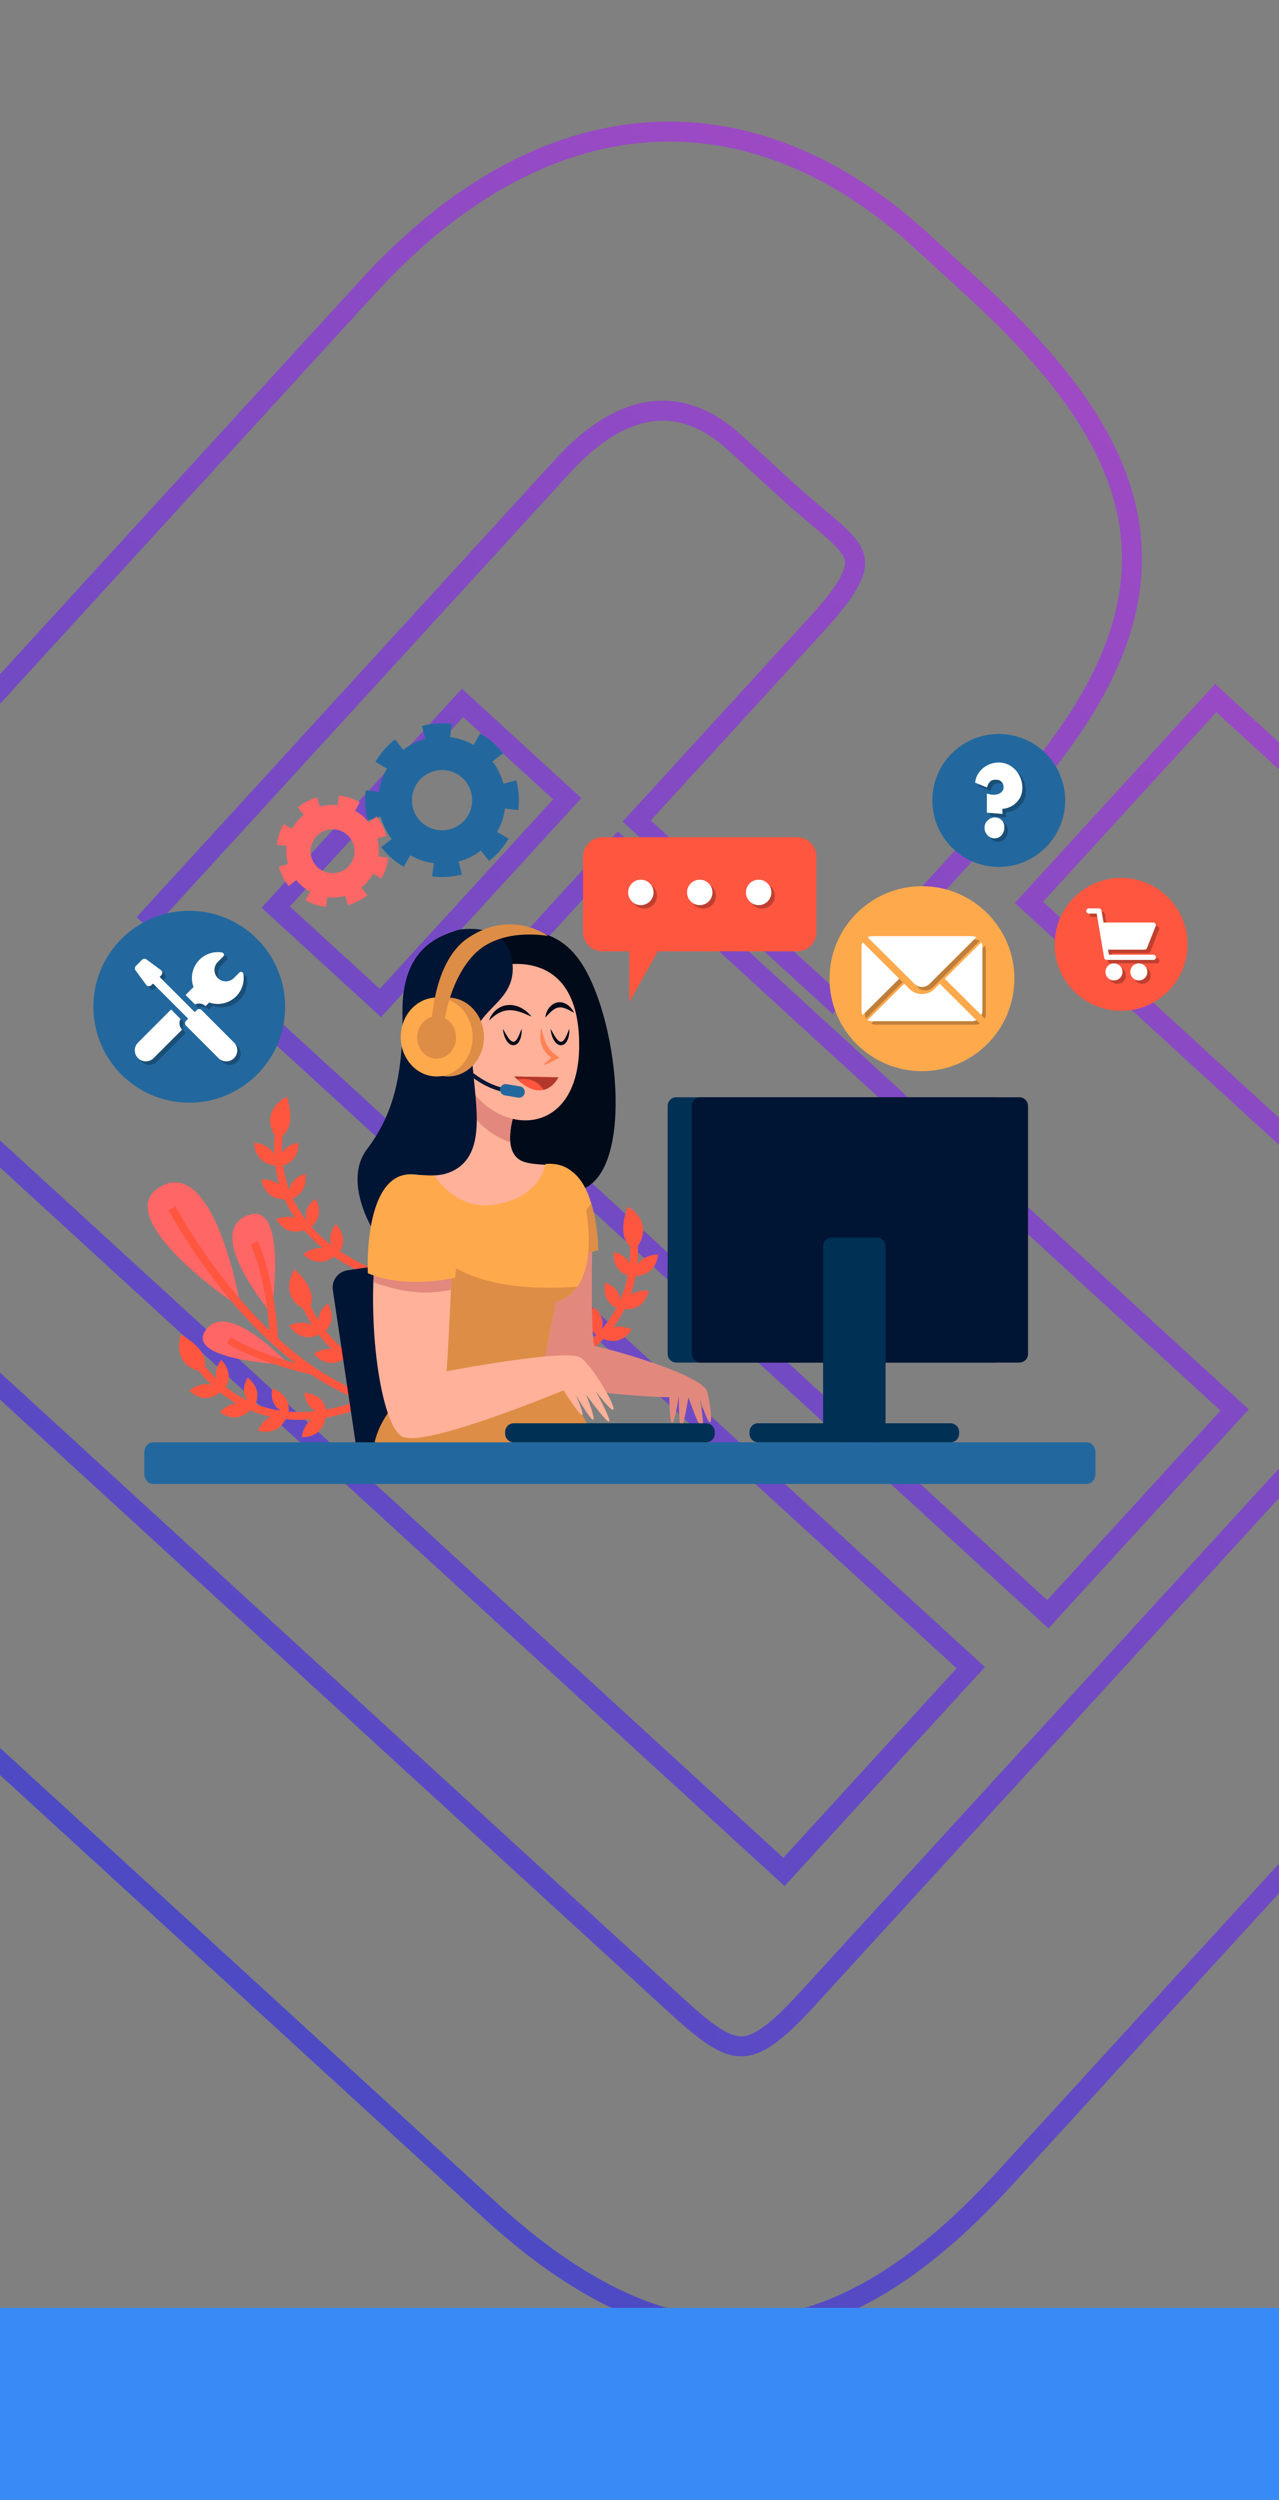 <svg width="320" height="625" viewBox="0 0 320 625" fill="none" xmlns="http://www.w3.org/2000/svg">
<rect x="0" y="0" width="320" height="625" fill="#808080" stroke="none"/>
<path d="M259.13 223.753L257.442 225.597L259.286 227.285L346.814 307.39C350.63 310.883 353.475 313.696 355.417 316.216C357.346 318.718 358.234 320.743 358.396 322.657C358.557 324.555 358.035 326.711 356.409 329.537C354.767 332.39 352.102 335.75 348.223 339.988L201.83 499.946C197.951 504.184 194.84 507.135 192.143 509.022C189.473 510.892 187.371 511.603 185.466 511.61C183.545 511.618 181.45 510.912 178.787 509.212C176.105 507.5 173.051 504.915 169.235 501.422L-84.245 269.437L-86.09 267.749L-87.777 269.593L-131.141 316.975L-132.829 318.819L-130.985 320.507L122.496 552.493C144.416 572.555 165.532 582.957 186.928 581.99C208.321 581.022 229.304 568.72 251.034 544.977L397.427 385.019C419.157 361.276 429.557 339.288 428.629 317.894C427.702 296.496 415.474 276.382 393.553 256.32L306.026 176.215L304.182 174.527L302.494 176.371L259.13 223.753ZM241.189 418.779L242.877 416.935L241.033 415.247L37.701 229.158L140.891 116.407C148.489 108.105 155.973 103.747 163.027 102.853C169.993 101.97 177.009 104.407 183.888 110.703L197.045 122.744C199.719 125.191 202.299 127.353 204.539 129.231C205.792 130.281 206.938 131.241 207.936 132.114C210.888 134.694 212.646 136.587 213.446 138.405C214.142 139.984 214.219 141.767 212.941 144.515C211.601 147.395 208.868 151.103 204.174 156.233L160.991 203.417L159.303 205.261L161.147 206.949L206.307 248.279L208.151 249.967L209.839 248.123L253.022 200.939C276.396 175.399 285.529 153.348 282.716 132.272C279.922 111.337 265.417 92.126 243.459 72.03L230.657 60.314C209.109 40.593 185.444 31.289 161.508 33.123C137.601 34.955 113.857 47.864 92.043 71.7L-56.199 233.677L-57.887 235.522L-56.043 237.209L194.293 466.317L196.138 468.005L197.826 466.161L241.189 418.779ZM156.578 213.104L154.733 211.417L153.046 213.261L109.682 260.643L107.994 262.487L109.838 264.175L260.321 401.897L262.165 403.585L263.853 401.74L307.217 354.359L308.905 352.514L307.061 350.827L156.578 213.104ZM117.571 177.405L115.727 175.717L114.039 177.562L70.675 224.943L68.987 226.788L70.831 228.475L93.333 249.069L95.178 250.757L96.865 248.913L140.229 201.531L141.917 199.687L140.073 197.999L117.571 177.405Z" stroke="url(#paint0_linear_277_20)" stroke-opacity="0.6" stroke-width="5"/>
<rect x="-115" y="577" width="662" height="48" fill="#388BF7"/>
<path d="M60.234 326.783C60.234 326.783 54.021 289.647 40.582 296.438C27.144 303.23 54.743 323.604 60.234 326.783Z" fill="#FF6666"/>
<path d="M67.892 328.373C67.892 328.373 50.986 308.576 61.679 303.952C72.372 299.328 67.892 328.373 67.892 328.373Z" fill="#FF6666"/>
<path d="M72.37 341.239C72.37 341.239 57.104 324.706 51.494 332.48C45.883 340.255 72.37 341.239 72.37 341.239Z" fill="#FF6666"/>
<path d="M43.039 302.074C43.039 302.074 66.014 345.857 98.96 351.493" stroke="#FF5640" stroke-width="1.96" stroke-miterlimit="10"/>
<path d="M63.558 310.744C63.558 310.744 67.459 317.969 68.615 335.02" stroke="#FF5640" stroke-width="1.96" stroke-miterlimit="10"/>
<path d="M57.279 335.036C57.279 335.036 63.167 339.266 78.188 342.853" stroke="#FF5640" stroke-width="1.772" stroke-miterlimit="10"/>
<path d="M47.369 337.296C47.369 337.296 59.217 362.787 90.962 350.802" stroke="#FF5640" stroke-width="1.96" stroke-miterlimit="10"/>
<path d="M50.763 343.034C50.763 343.034 53.952 338.49 45.252 333.68C45.252 333.68 42.407 341.388 50.763 343.034Z" fill="#FF5640"/>
<path d="M55.966 347.484C55.966 347.484 52.008 344.403 55.35 339.994C55.35 339.994 59.191 343.516 55.966 347.484Z" fill="#FF5640"/>
<path d="M55.419 347.794C55.419 347.794 51.709 351.72 47.326 347.684C47.326 347.684 51.497 343.928 55.419 347.794Z" fill="#FF5640"/>
<path d="M63.527 351.735C63.527 351.735 59.204 349.191 61.949 344.387C61.949 344.387 66.213 347.384 63.527 351.735Z" fill="#FF5640"/>
<path d="M63.023 352.113C63.023 352.113 59.852 356.485 54.984 353.048C54.984 353.048 58.636 348.786 63.023 352.113Z" fill="#FF5640"/>
<path d="M72.106 353.504C72.106 353.504 67.172 352.604 68.096 347.149C68.096 347.149 73.13 348.495 72.106 353.504Z" fill="#FF5640"/>
<path d="M71.763 354.032C71.763 354.032 70.29 359.229 64.538 357.678C64.538 357.678 66.499 352.419 71.763 354.032Z" fill="#FF5640"/>
<path d="M81.697 353.304C81.697 353.304 76.699 353.734 76.154 348.228C76.154 348.228 81.366 348.202 81.697 353.304Z" fill="#FF5640"/>
<path d="M81.505 353.903C81.505 353.903 81.453 359.305 75.495 359.323C75.495 359.323 76.002 353.733 81.505 353.903Z" fill="#FF5640"/>
<path d="M70.783 278.232C70.783 278.232 61.716 304.84 92.937 318.132" stroke="#FF5640" stroke-width="1.96" stroke-miterlimit="10"/>
<path d="M69.268 284.724C69.268 284.724 74.713 283.646 71.754 274.156C71.754 274.156 64.369 277.757 69.268 284.724Z" fill="#FF5640"/>
<path d="M69.949 291.537C69.949 291.537 69.22 286.574 74.683 285.7C74.683 285.7 75.022 290.9 69.949 291.537Z" fill="#FF5640"/>
<path d="M69.34 291.381C69.34 291.381 63.944 291.653 63.569 285.706C63.569 285.706 69.179 285.878 69.34 291.381Z" fill="#FF5640"/>
<path d="M72.471 299.836C72.471 299.836 71.108 295.008 76.412 293.436C76.412 293.436 77.42 298.55 72.471 299.836Z" fill="#FF5640"/>
<path d="M71.847 299.76C71.847 299.76 66.532 300.725 65.392 294.877C65.392 294.877 70.977 294.323 71.847 299.76Z" fill="#FF5640"/>
<path d="M77.446 307.046C77.446 307.046 74.504 302.983 78.942 299.681C78.942 299.681 81.649 304.135 77.446 307.046Z" fill="#FF5640"/>
<path d="M76.833 307.19C76.833 307.19 72.175 309.926 69.092 304.827C69.092 304.827 74.145 302.384 76.833 307.19Z" fill="#FF5640"/>
<path d="M84.513 313.533C84.513 313.533 80.605 310.388 84.019 306.034C84.019 306.034 87.802 309.618 84.513 313.533Z" fill="#FF5640"/>
<path d="M83.96 313.833C83.96 313.833 80.186 317.699 75.87 313.592C75.87 313.592 80.102 309.905 83.96 313.833Z" fill="#FF5640"/>
<path d="M74.892 321.344C74.892 321.344 80.302 348.929 113.993 344.88" stroke="#FF5640" stroke-width="1.96" stroke-miterlimit="10"/>
<path d="M76.817 327.726C76.817 327.726 81 324.076 73.702 317.326C73.702 317.326 69.097 324.13 76.817 327.726Z" fill="#FF5640"/>
<path d="M80.805 333.292C80.805 333.292 77.698 329.354 81.997 325.871C81.997 325.871 84.885 330.21 80.805 333.292Z" fill="#FF5640"/>
<path d="M80.199 333.461C80.199 333.461 75.658 336.387 72.367 331.42C72.367 331.42 77.315 328.77 80.199 333.461Z" fill="#FF5640"/>
<path d="M87.129 339.227C87.129 339.227 83.54 335.723 87.354 331.715C87.354 331.715 90.778 335.645 87.129 339.227Z" fill="#FF5640"/>
<path d="M86.55 339.473C86.55 339.473 82.425 342.961 78.52 338.46C78.52 338.46 83.086 335.194 86.55 339.473Z" fill="#FF5640"/>
<path d="M95.037 342.996C95.037 342.996 90.461 340.941 92.662 335.865C92.662 335.865 97.229 338.377 95.037 342.996Z" fill="#FF5640"/>
<path d="M94.578 343.427C94.578 343.427 91.905 348.121 86.69 345.239C86.69 345.239 89.851 340.601 94.578 343.427Z" fill="#FF5640"/>
<path d="M104.397 345.095C104.397 345.095 99.442 344.317 100.229 338.841C100.229 338.841 105.296 340.061 104.397 345.095Z" fill="#FF5640"/>
<path d="M104.069 345.631C104.069 345.631 102.726 350.863 96.936 349.456C96.936 349.456 98.765 344.15 104.069 345.631Z" fill="#FF5640"/>
<path d="M157.844 305.783C157.844 305.783 165.454 332.844 133.559 344.423" stroke="#FF5640" stroke-width="1.96" stroke-miterlimit="10"/>
<path d="M159.004 312.348C159.004 312.348 153.625 310.976 157.095 301.66C157.095 301.66 164.274 305.657 159.004 312.348Z" fill="#FF5640"/>
<path d="M157.954 319.114C157.954 319.114 158.951 314.198 153.544 313.029C153.544 313.029 152.923 318.204 157.954 319.114Z" fill="#FF5640"/>
<path d="M158.572 318.992C158.572 318.992 163.944 319.556 164.641 313.638C164.641 313.638 159.03 313.505 158.572 318.992Z" fill="#FF5640"/>
<path d="M154.986 327.263C154.986 327.263 156.609 322.518 151.398 320.66C151.398 320.66 150.114 325.711 154.986 327.263Z" fill="#FF5640"/>
<path d="M155.614 327.222C155.614 327.222 160.868 328.474 162.324 322.697C162.324 322.697 156.777 321.84 155.614 327.222Z" fill="#FF5640"/>
<path d="M149.627 334.193C149.627 334.193 152.786 330.296 148.532 326.758C148.532 326.758 145.588 331.059 149.627 334.193Z" fill="#FF5640"/>
<path d="M150.231 334.371C150.231 334.371 154.734 337.356 158.089 332.432C158.089 332.432 153.176 329.718 150.231 334.371Z" fill="#FF5640"/>
<path d="M142.22 340.288C142.22 340.288 146.292 337.36 143.12 332.827C143.12 332.827 139.148 336.201 142.22 340.288Z" fill="#FF5640"/>
<path d="M142.755 340.618C142.755 340.618 146.313 344.682 150.846 340.816C150.846 340.816 146.82 336.904 142.755 340.618Z" fill="#FF5640"/>
<path d="M110.742 362.691C111.095 365.059 109.462 367.265 107.094 367.618L94.66 369.473C92.292 369.826 90.086 368.193 89.733 365.825L83.275 322.52C82.922 320.152 84.556 317.946 86.924 317.593L99.358 315.739C101.726 315.386 103.931 317.019 104.285 319.387L110.742 362.691Z" fill="#001433"/>
<path d="M119.768 236.272C119.768 236.272 136.165 226.031 145.712 241.169C155.26 256.307 158.788 295.043 144.259 297.715C129.73 300.386 119.56 298.383 121.428 276.343C123.296 254.304 119.768 236.272 119.768 236.272Z" fill="#000A19"/>
<path d="M128.654 278.449C128.654 278.449 124.969 288.853 131.471 290.587C137.974 292.321 144.91 288.419 145.56 302.508C146.21 316.596 98.742 303.808 99.392 297.74C100.043 291.671 114.998 296.222 115.648 282.784C116.299 269.345 116.516 268.695 116.516 268.695L128.654 278.449Z" fill="#FFB199"/>
<path d="M127.679 285.619C127.316 282.234 128.654 278.449 128.654 278.449L116.516 268.695C116.516 268.695 116.516 270.695 116.361 275.413C118.386 280.235 122.646 283.777 127.679 285.619Z" fill="#E2887D"/>
<path d="M124.319 241.595C124.319 241.595 144.91 235.592 144.91 261.317C144.91 287.042 119.984 284.469 114.132 264.962C108.027 244.611 124.319 241.595 124.319 241.595Z" fill="#FFB199"/>
<path d="M122.369 255.148C122.369 255.148 122.408 254.949 122.545 254.623C122.681 254.298 122.911 253.841 123.295 253.357C123.671 252.871 124.204 252.348 124.904 251.951C125.25 251.747 125.638 251.581 126.049 251.464C126.457 251.332 126.894 251.285 127.326 251.253C127.758 251.25 128.192 251.27 128.603 251.358C128.809 251.396 129.012 251.44 129.205 251.505C129.401 251.562 129.591 251.622 129.77 251.702C130.136 251.841 130.465 252.022 130.77 252.196C131.07 252.38 131.344 252.564 131.578 252.757C131.823 252.934 132.024 253.126 132.2 253.296C132.382 253.457 132.524 253.616 132.639 253.75C132.87 254.013 132.989 254.173 132.989 254.173C132.989 254.173 132.798 254.102 132.486 253.958C132.175 253.813 131.726 253.619 131.202 253.402C130.941 253.288 130.651 253.192 130.353 253.081C130.051 252.983 129.737 252.875 129.408 252.798C129.083 252.709 128.743 252.647 128.403 252.604C128.061 252.557 127.717 252.546 127.374 252.552C127.034 252.574 126.693 252.602 126.366 252.683C126.038 252.757 125.719 252.853 125.416 252.981C124.808 253.224 124.269 253.566 123.815 253.888C123.368 254.22 123.005 254.536 122.757 254.769C122.508 255.002 122.369 255.148 122.369 255.148Z" fill="#000A19"/>
<path d="M136.457 254.389C136.457 254.389 136.456 254.234 136.502 253.969C136.547 253.705 136.642 253.333 136.826 252.905C137.016 252.482 137.295 251.998 137.735 251.561C137.949 251.339 138.212 251.136 138.51 250.968C138.803 250.792 139.149 250.678 139.5 250.609C139.855 250.542 140.218 250.558 140.56 250.609C140.898 250.674 141.216 250.782 141.493 250.923C141.774 251.059 142.014 251.229 142.23 251.396C142.438 251.572 142.627 251.742 142.778 251.919C142.938 252.088 143.059 252.262 143.165 252.414C143.278 252.561 143.357 252.704 143.421 252.822C143.55 253.055 143.609 253.196 143.609 253.196C143.609 253.196 143.466 253.132 143.238 253.005C143.012 252.879 142.69 252.701 142.314 252.514C142.13 252.412 141.925 252.325 141.717 252.229C141.505 252.143 141.286 252.055 141.061 251.992C140.837 251.923 140.61 251.888 140.386 251.858C140.162 251.853 139.94 251.84 139.725 251.889C139.294 251.961 138.869 252.163 138.482 252.435C138.093 252.701 137.746 253.029 137.449 253.323C137.153 253.619 136.907 253.888 136.734 254.08C136.557 254.277 136.457 254.389 136.457 254.389Z" fill="#000A19"/>
<path d="M137.758 257.207C137.758 257.207 137.829 257.337 137.954 257.563C138.077 257.783 138.253 258.099 138.464 258.477C138.571 258.662 138.69 258.86 138.818 259.062C138.944 259.264 139.09 259.47 139.242 259.666C139.389 259.871 139.572 260.042 139.748 260.195C139.931 260.327 140.115 260.447 140.288 260.445L140.353 260.459L140.357 260.46C140.331 260.462 140.42 260.456 140.298 260.464L140.302 260.464L140.315 260.462L140.342 260.459L140.396 260.452C140.462 260.44 140.553 260.436 140.597 260.419C140.642 260.375 140.697 260.382 140.788 260.302C140.954 260.19 141.114 260.003 141.249 259.806C141.518 259.399 141.72 258.948 141.888 258.558C142.051 258.165 142.182 257.826 142.273 257.587C142.366 257.346 142.418 257.208 142.418 257.208C142.418 257.208 142.505 257.804 142.367 258.692C142.298 259.136 142.179 259.656 141.907 260.193C141.759 260.454 141.596 260.742 141.3 260.969C141.22 261.025 141.174 261.086 141.061 261.135C140.959 261.186 140.851 261.229 140.743 261.266C140.651 261.292 140.594 261.292 140.518 261.306L140.465 261.314L140.438 261.318L140.425 261.32L140.421 261.321C140.298 261.329 140.384 261.323 140.355 261.325L140.346 261.324L140.195 261.307C139.78 261.274 139.456 261.049 139.201 260.832C138.954 260.603 138.765 260.348 138.615 260.098C138.454 259.852 138.343 259.597 138.244 259.356C138.139 259.118 138.068 258.885 138.007 258.669C137.882 258.24 137.822 257.873 137.791 257.615C137.76 257.357 137.758 257.207 137.758 257.207Z" fill="#000A19"/>
<path d="M125.836 257.207C125.836 257.207 125.907 257.337 126.032 257.563C126.155 257.783 126.331 258.099 126.542 258.477C126.649 258.662 126.768 258.86 126.896 259.062C127.023 259.264 127.168 259.47 127.32 259.666C127.467 259.871 127.65 260.042 127.826 260.195C128.009 260.327 128.193 260.447 128.366 260.445L128.431 260.459L128.435 260.46C128.409 260.462 128.498 260.456 128.376 260.464L128.38 260.464L128.393 260.462L128.42 260.459L128.474 260.452C128.54 260.44 128.631 260.436 128.675 260.419C128.72 260.375 128.775 260.382 128.866 260.302C129.032 260.19 129.192 260.003 129.327 259.806C129.596 259.399 129.798 258.948 129.966 258.558C130.13 258.165 130.261 257.826 130.351 257.587C130.444 257.346 130.496 257.208 130.496 257.208C130.496 257.208 130.584 257.804 130.446 258.692C130.376 259.136 130.257 259.656 129.985 260.193C129.837 260.454 129.674 260.742 129.378 260.969C129.298 261.025 129.252 261.086 129.139 261.135C129.037 261.186 128.929 261.229 128.821 261.266C128.728 261.292 128.673 261.292 128.596 261.306L128.543 261.314L128.516 261.318L128.503 261.32L128.499 261.321C128.376 261.329 128.462 261.323 128.433 261.325L128.424 261.324L128.274 261.307C127.859 261.274 127.534 261.049 127.28 260.832C127.032 260.603 126.844 260.348 126.694 260.098C126.533 259.852 126.422 259.597 126.323 259.356C126.218 259.118 126.147 258.885 126.085 258.669C125.96 258.24 125.9 257.873 125.869 257.615C125.838 257.357 125.836 257.207 125.836 257.207Z" fill="#000A19"/>
<path d="M135.482 256.991C135.551 257.355 135.626 257.707 135.708 258.055C135.743 258.229 135.795 258.399 135.838 258.57C135.873 258.741 135.93 258.908 135.976 259.075C136.02 259.242 136.086 259.404 136.134 259.567C136.183 259.732 136.247 259.89 136.305 260.048C136.363 260.208 136.424 260.364 136.494 260.516C136.566 260.667 136.619 260.826 136.701 260.97L136.927 261.409L137.185 261.823C137.261 261.968 137.37 262.087 137.463 262.218C137.56 262.346 137.648 262.482 137.762 262.594C137.87 262.713 137.98 262.829 138.083 262.952L138.443 263.272C138.503 263.326 138.559 263.385 138.621 263.436L138.82 263.576L139.214 263.868L139.98 264.435L139.251 264.83C138.721 265.117 138.18 265.387 137.626 265.637C137.353 265.769 137.066 265.878 136.786 265.999C136.5 266.109 136.213 266.22 135.915 266.311C136.122 266.077 136.341 265.862 136.56 265.647C136.786 265.443 137.005 265.227 137.238 265.034C137.695 264.633 138.166 264.254 138.647 263.89L138.683 264.851L138.166 264.57L137.91 264.423C137.828 264.369 137.751 264.307 137.671 264.248L137.205 263.879C137.063 263.74 136.929 263.593 136.792 263.45C136.649 263.311 136.534 263.149 136.42 262.988C136.309 262.825 136.179 262.672 136.091 262.496L135.813 261.978C135.735 261.799 135.666 261.617 135.594 261.437C135.513 261.259 135.476 261.069 135.42 260.885C135.363 260.701 135.322 260.514 135.292 260.325C135.257 260.137 135.221 259.951 135.21 259.761C135.193 259.573 135.17 259.386 135.175 259.196C135.164 258.82 135.178 258.446 135.231 258.076C135.276 257.707 135.356 257.341 135.482 256.991Z" fill="#FF8255"/>
<path d="M128.654 269.128L139.708 269.345C139.708 269.345 136.132 276.823 128.654 269.128Z" fill="#FF553C"/>
<path d="M128.654 269.128C128.914 269.396 129.168 269.641 129.418 269.872C131.576 269.585 133.72 269.802 135.264 271.511C135.527 271.802 135.792 272.124 136.039 272.466C138.504 271.852 139.708 269.345 139.708 269.345L128.654 269.128Z" fill="#B2382B"/>
<path d="M148.161 310.961C148.161 310.961 147.728 336.537 148.812 336.537C149.895 336.537 175.905 343.473 176.989 348.025C178.073 352.576 178.94 361.68 175.038 349.542C175.038 349.542 178.289 366.448 172.221 349.325C172.221 349.325 169.836 365.581 169.836 349.108C169.836 349.108 167.669 363.847 167.452 349.325C167.452 349.325 139.708 348.892 131.905 342.606C124.102 336.32 137.324 307.493 137.324 307.493L148.161 310.961Z" fill="#E2887D"/>
<path d="M139.708 313.345C139.708 313.345 145.777 313.995 149.679 312.478C149.679 312.478 149.493 293.184 140.142 291.67C131.276 290.234 139.708 313.345 139.708 313.345Z" fill="#FFA94D"/>
<path d="M138.377 309.253C139.097 311.671 139.708 313.345 139.708 313.345C139.708 313.345 145.777 313.996 149.678 312.478C149.678 312.478 149.62 306.477 147.947 300.906C145.388 304.203 142.057 306.967 138.377 309.253Z" fill="#DD8D45"/>
<path d="M105.604 344.99C105.604 344.99 93.779 352.359 93.324 363.631H148.811C148.811 363.631 148.356 351.926 136.986 344.123C125.616 336.32 105.604 344.99 105.604 344.99Z" fill="#DD8D45"/>
<path d="M105.029 344.99C105.029 344.99 91.157 323.315 93.324 306.409C95.492 289.503 103.728 291.454 107.196 291.454C107.196 291.454 112.398 302.724 123.452 301.207C135.387 299.569 136.457 291.02 136.457 291.02C136.457 291.02 143.393 289.936 145.344 296.656C147.295 303.375 150.546 322.232 139.058 325.483L136.458 338.705C136.458 338.705 125.836 349.108 105.029 344.99Z" fill="#FFA94D"/>
<path d="M114.708 317.426C109.796 314.898 105.359 311.566 101.122 308.042C98.742 306.064 96.301 304.062 94.171 301.788C93.833 303.147 93.546 304.677 93.324 306.409C91.156 323.315 105.029 344.99 105.029 344.99C125.836 349.108 136.457 338.704 136.457 338.704L139.058 325.483C141.44 324.809 143.18 323.457 144.437 321.688C134.544 322.354 123.639 322.022 114.708 317.426Z" fill="#DD8D45"/>
<path d="M114.565 232.498C114.565 232.498 127.137 229.897 128.221 240.734C129.304 251.572 117.6 251.789 118.033 263.059C118.467 274.33 122.368 287.769 113.699 292.537C105.029 297.306 96.792 286.035 93.325 307.493C93.325 307.493 85.739 295.355 91.807 287.335C97.876 279.315 100.911 269.995 100.694 253.306C100.477 236.616 110.231 234.015 114.565 232.498Z" fill="#001433"/>
<path d="M114.132 264.961C114.132 264.961 120.201 272.379 128.22 272.813" stroke="#001433" stroke-width="0.98" stroke-miterlimit="10"/>
<path d="M131.276 273.261C131.142 274.037 130.405 274.558 129.629 274.424L126.291 273.849C125.515 273.716 124.994 272.978 125.128 272.202C125.261 271.426 125.999 270.905 126.775 271.039L130.113 271.614C130.889 271.748 131.409 272.485 131.276 273.261Z" fill="#22689E"/>
<path d="M112.073 269.128C117.041 269.128 121.068 264.713 121.068 259.266C121.068 253.82 117.041 249.404 112.073 249.404C107.105 249.404 103.078 253.82 103.078 259.266C103.078 264.713 107.105 269.128 112.073 269.128Z" fill="#DD8D45"/>
<path d="M109.255 269.128C114.223 269.128 118.25 264.713 118.25 259.266C118.25 253.82 114.223 249.404 109.255 249.404C104.287 249.404 100.26 253.82 100.26 259.266C100.26 264.713 104.287 269.128 109.255 269.128Z" fill="#FFA94D"/>
<path d="M109.236 264.7C111.919 264.7 114.093 262.315 114.093 259.375C114.093 256.434 111.919 254.049 109.236 254.049C106.554 254.049 104.379 256.434 104.379 259.375C104.379 262.315 106.554 264.7 109.236 264.7Z" fill="#DD8D45"/>
<path d="M107.846 259.158C107.846 259.158 107.413 240.951 117.166 234.448C128.121 227.145 137.107 234.015 137.107 234.015C137.107 234.015 125.186 231.63 118.467 238.783C111.747 245.936 110.881 257.64 110.881 257.64L107.846 259.158Z" fill="#DD8D45"/>
<path d="M113.265 313.128C113.265 313.128 112.182 337.187 111.748 342.823C111.748 342.823 141.226 337.187 145.127 339.355C149.029 341.522 159.433 361.246 149.029 347.808C149.029 347.808 158.132 364.281 146.645 348.675C146.645 348.675 152.28 362.764 144.044 348.675C144.044 348.675 149.463 360.813 141.009 347.592C141.009 347.592 105.68 362.33 100.478 359.079C95.275 355.828 91.591 330.902 94.192 310.311C96.792 289.72 113.265 313.128 113.265 313.128Z" fill="#FFB199"/>
<path d="M105.97 323.134C108.32 323.176 110.598 322.919 112.831 322.468C113.08 317.243 113.265 313.128 113.265 313.128C113.265 313.128 96.792 289.72 94.191 310.311C93.769 313.651 93.514 317.105 93.402 320.562C97.44 322.001 101.576 323.057 105.97 323.134Z" fill="#E2887D"/>
<path d="M92.024 318.33C92.024 318.33 90.724 292.32 103.728 293.621C116.733 294.921 113.916 319.414 113.916 319.414C113.916 319.414 101.994 322.449 92.024 318.33Z" fill="#FFA94D"/>
<path d="M274.092 368.399C274.092 369.835 273.122 371 271.924 371H38.27C37.073 371 36.102 369.835 36.102 368.399V363.197C36.102 361.761 37.073 360.596 38.27 360.596H271.925C273.122 360.596 274.092 361.761 274.092 363.197L274.092 368.399Z" fill="#22689E"/>
<path d="M251.136 338.488C251.136 339.685 250.166 340.655 248.968 340.655H169.205C168.008 340.655 167.038 339.685 167.038 338.488V276.498C167.038 275.301 168.008 274.33 169.205 274.33H248.968C250.166 274.33 251.136 275.301 251.136 276.498V338.488Z" fill="#003154"/>
<path d="M257.204 338.488C257.204 339.685 256.233 340.655 255.036 340.655H175.273C174.076 340.655 173.105 339.685 173.105 338.488V276.498C173.105 275.301 174.076 274.33 175.273 274.33H255.036C256.234 274.33 257.204 275.301 257.204 276.498V338.488H257.204Z" fill="#001433"/>
<path d="M221.549 357.995C221.549 359.192 220.579 360.163 219.381 360.163H208.11C206.913 360.163 205.943 359.192 205.943 357.995V311.611C205.943 310.414 206.913 309.443 208.11 309.443H219.381C220.578 309.443 221.549 310.414 221.549 311.611V357.995Z" fill="#003154"/>
<path d="M239.973 358.429C239.973 359.626 239.003 360.596 237.805 360.596H189.687C188.49 360.596 187.52 359.626 187.52 358.429V357.995C187.52 356.798 188.49 355.828 189.687 355.828H237.805C239.003 355.828 239.973 356.798 239.973 357.995V358.429Z" fill="#003154"/>
<path d="M221.549 357.995C221.549 359.192 220.579 360.163 219.381 360.163H208.11C206.913 360.163 205.943 359.192 205.943 357.995V311.611C205.943 310.414 206.913 309.443 208.11 309.443H219.381C220.578 309.443 221.549 310.414 221.549 311.611V357.995Z" fill="#003154"/>
<path d="M178.832 358.429C178.832 359.626 177.861 360.596 176.664 360.596H128.546C127.349 360.596 126.378 359.626 126.378 358.429V357.995C126.378 356.798 127.349 355.828 128.546 355.828H176.664C177.862 355.828 178.832 356.798 178.832 357.995V358.429H178.832Z" fill="#003154"/>
<path d="M199.419 209.312H150.724C148.05 209.312 145.882 211.479 145.882 214.153V233.01C145.882 235.683 148.05 237.851 150.724 237.851H157.442V250.567L164.571 237.851H199.418C202.092 237.851 204.26 235.683 204.26 233.01V214.153C204.26 211.479 202.092 209.312 199.419 209.312Z" fill="#FF5640"/>
<g opacity="0.25">
<path d="M161.2 227.158C162.955 227.158 164.379 225.735 164.379 223.979C164.379 222.223 162.955 220.8 161.2 220.8C159.444 220.8 158.021 222.223 158.021 223.979C158.021 225.735 159.444 227.158 161.2 227.158Z" fill="black"/>
<path d="M175.939 227.158C177.695 227.158 179.118 225.735 179.118 223.979C179.118 222.223 177.695 220.8 175.939 220.8C174.183 220.8 172.76 222.223 172.76 223.979C172.76 225.735 174.183 227.158 175.939 227.158Z" fill="black"/>
<path d="M190.678 227.158C192.433 227.158 193.857 225.735 193.857 223.979C193.857 222.223 192.433 220.8 190.678 220.8C188.922 220.8 187.499 222.223 187.499 223.979C187.499 225.735 188.922 227.158 190.678 227.158Z" fill="black"/>
</g>
<path d="M160.332 226.291C162.088 226.291 163.512 224.868 163.512 223.112C163.512 221.356 162.088 219.933 160.332 219.933C158.577 219.933 157.153 221.356 157.153 223.112C157.153 224.868 158.577 226.291 160.332 226.291Z" fill="white"/>
<path d="M175.072 226.291C176.827 226.291 178.251 224.868 178.251 223.112C178.251 221.356 176.827 219.933 175.072 219.933C173.316 219.933 171.893 221.356 171.893 223.112C171.893 224.868 173.316 226.291 175.072 226.291Z" fill="white"/>
<path d="M189.81 226.291C191.566 226.291 192.99 224.868 192.99 223.112C192.99 221.356 191.566 219.933 189.81 219.933C188.055 219.933 186.631 221.356 186.631 223.112C186.631 224.868 188.055 226.291 189.81 226.291Z" fill="white"/>
<path d="M98.016 209.764L95.391 211.804C96.938 213.805 98.828 215.456 101.007 216.71L102.666 213.827C104.488 214.875 106.487 215.543 108.539 215.811L108.108 219.107C110.625 219.436 113.141 219.27 115.584 218.614L114.723 215.403C116.692 214.875 118.592 213.958 120.307 212.635L122.351 215.256C124.347 213.712 125.995 211.828 127.247 209.656L124.366 207.995C125.416 206.174 126.085 204.176 126.355 202.126L129.651 202.56C129.983 200.042 129.819 197.527 129.166 195.083L125.955 195.941C125.431 193.979 124.52 192.087 123.208 190.376L125.838 188.343L125.803 188.297C124.247 186.285 122.346 184.627 120.152 183.371L118.5 186.258C116.676 185.213 114.676 184.55 112.624 184.286L113.048 180.989C110.53 180.665 108.015 180.836 105.572 181.497L106.441 184.707C104.48 185.238 102.588 186.153 100.881 187.473L98.845 184.846C96.838 186.397 95.184 188.292 93.929 190.479L96.813 192.134C95.767 193.957 95.101 195.956 94.835 198.008L91.539 197.581C91.212 200.099 91.38 202.614 92.039 205.056L95.25 204.191C95.778 206.157 96.694 208.052 98.016 209.764ZM116.561 195.441C119.102 198.729 118.495 203.472 115.207 206.014C111.918 208.556 107.175 207.949 104.633 204.66C102.091 201.372 102.699 196.628 105.987 194.087C109.275 191.545 114.019 192.152 116.561 195.441Z" fill="#22689E"/>
<path d="M77.591 222.959L76.424 225.083C78.038 225.977 79.78 226.536 81.602 226.746L81.879 224.336C83.403 224.511 84.934 224.381 86.385 223.967L87.049 226.299C88.83 225.792 90.466 224.954 91.913 223.809L90.408 221.908C91.574 220.985 92.582 219.822 93.348 218.44L95.474 219.605C96.365 217.994 96.923 216.257 97.134 214.44L94.725 214.16C94.901 212.638 94.772 211.106 94.361 209.655L96.693 208.993C96.188 207.212 95.352 205.574 94.208 204.126L92.306 205.629C91.388 204.467 90.231 203.463 88.858 202.697L90.031 200.575L89.995 200.554C88.371 199.656 86.619 199.096 84.787 198.889L84.515 201.299C82.992 201.127 81.461 201.26 80.01 201.677L79.342 199.347C77.562 199.857 75.927 200.699 74.482 201.847L75.992 203.746C74.832 204.667 73.83 205.827 73.067 207.204L70.945 206.033C70.049 207.652 69.489 209.399 69.281 211.226L71.691 211.501C71.517 213.024 71.649 214.555 72.064 216.006L69.733 216.672C70.242 218.453 71.082 220.088 72.228 221.534L74.128 220.027C75.05 221.191 76.212 222.195 77.591 222.959ZM85.871 208.009C88.523 209.477 89.487 212.828 88.02 215.481C86.552 218.134 83.2 219.097 80.548 217.63C77.895 216.162 76.931 212.811 78.399 210.158C79.866 207.506 83.218 206.541 85.871 208.009Z" fill="#FF6666"/>
<path d="M47.347 275.686C60.595 275.686 71.334 264.947 71.334 251.699C71.334 238.452 60.595 227.712 47.347 227.712C34.1 227.712 23.36 238.452 23.36 251.699C23.36 264.947 34.1 275.686 47.347 275.686Z" fill="#22689E"/>
<g opacity="0.25">
<path d="M49.669 252.002C49.984 251.841 50.334 251.756 50.697 251.756C51.3 251.756 51.866 251.99 52.294 252.415L53.213 251.496C55.488 252.293 58.12 251.783 59.938 249.964C61.469 248.434 62.072 246.328 61.75 244.344C61.714 244.125 61.559 243.944 61.349 243.877C61.138 243.809 60.907 243.864 60.751 244.021L59.386 245.386C58.274 246.497 56.472 246.497 55.36 245.386C54.249 244.274 54.249 242.472 55.36 241.36L56.725 239.995C56.882 239.838 56.938 239.607 56.869 239.396C56.801 239.185 56.621 239.031 56.402 238.996C54.417 238.673 52.312 239.277 50.782 240.807C48.936 242.653 48.439 245.335 49.288 247.633L47.294 249.627L49.669 252.002Z" fill="black"/>
<path d="M46.036 255.616L43.671 253.251L35.401 261.52C34.325 262.595 34.325 264.339 35.401 265.414C36.476 266.489 38.219 266.489 39.295 265.414L46.423 258.285C45.705 257.562 45.575 256.471 46.036 255.616Z" fill="black"/>
<path d="M51.31 253.407C51.141 253.238 50.919 253.153 50.697 253.153C50.475 253.153 50.254 253.238 50.085 253.407L49.591 253.901L40.797 245.107L41.208 244.696C41.582 244.322 41.536 243.701 41.109 243.387L37.522 240.744C37.177 240.49 36.699 240.526 36.395 240.829L34.872 242.353C34.569 242.655 34.533 243.133 34.787 243.479L37.429 247.067C37.744 247.493 38.364 247.54 38.739 247.166L39.15 246.755L47.944 255.548L47.415 256.077C47.077 256.415 47.077 256.964 47.415 257.302L55.528 265.414C56.603 266.489 58.346 266.489 59.422 265.414C60.497 264.339 60.497 262.595 59.422 261.52L51.31 253.407Z" fill="black"/>
</g>
<path d="M48.802 251.135C49.117 250.974 49.467 250.889 49.831 250.889C50.433 250.889 51 251.124 51.427 251.548L52.347 250.629C54.621 251.427 57.253 250.916 59.072 249.097C60.602 247.567 61.206 245.461 60.883 243.477C60.848 243.259 60.693 243.078 60.483 243.01C60.272 242.942 60.041 242.997 59.884 243.154L58.519 244.519C57.407 245.631 55.605 245.631 54.493 244.519C53.382 243.407 53.382 241.605 54.493 240.493L55.858 239.128C56.015 238.971 56.071 238.74 56.003 238.53C55.934 238.319 55.754 238.165 55.535 238.129C53.55 237.807 51.445 238.41 49.915 239.94C48.069 241.786 47.572 244.468 48.422 246.767L46.428 248.76L48.802 251.135Z" fill="white"/>
<path d="M45.169 254.749L42.804 252.384L34.534 260.653C33.459 261.728 33.459 263.472 34.534 264.547C35.609 265.622 37.353 265.622 38.428 264.547L45.557 257.418C44.838 256.695 44.708 255.604 45.169 254.749Z" fill="white"/>
<path d="M50.443 252.541C50.274 252.372 50.053 252.287 49.83 252.287C49.609 252.287 49.388 252.371 49.218 252.541L48.724 253.034L39.93 244.241L40.341 243.83C40.716 243.455 40.669 242.834 40.243 242.52L36.654 239.877C36.31 239.623 35.831 239.66 35.528 239.962L34.005 241.486C33.702 241.788 33.666 242.267 33.92 242.612L36.562 246.2C36.876 246.627 37.497 246.674 37.872 246.299L38.283 245.888L47.077 254.681L46.548 255.21C46.21 255.549 46.21 256.097 46.548 256.435L54.66 264.547C55.736 265.623 57.479 265.623 58.554 264.547C59.63 263.472 59.63 261.729 58.554 260.654L50.443 252.541Z" fill="white"/>
<path d="M230.668 267.799C243.437 267.799 253.788 257.448 253.788 244.679C253.788 231.911 243.437 221.559 230.668 221.559C217.9 221.559 207.548 231.911 207.548 244.679C207.548 257.448 217.9 267.799 230.668 267.799Z" fill="#FFA94D"/>
<g opacity="0.25">
<path d="M246.392 236.433L237.22 245.547L246.392 254.661C246.558 254.314 246.659 253.931 246.659 253.522V237.572C246.659 237.162 246.558 236.779 246.392 236.433Z" fill="black"/>
<path d="M233.415 246.844L245.139 235.18C244.793 235.014 244.41 234.913 244 234.913H219.072C218.662 234.913 218.279 235.014 217.933 235.18L229.657 246.844C230.693 247.881 232.379 247.881 233.415 246.844Z" fill="black"/>
<path d="M216.679 236.433C216.514 236.779 216.413 237.162 216.413 237.572V253.522C216.413 253.931 216.514 254.314 216.679 254.661L225.852 245.547L216.679 236.433Z" fill="black"/>
<path d="M234.668 248.097C232.941 249.825 230.13 249.825 228.404 248.097L227.106 246.799L217.933 255.913C218.28 256.079 218.663 256.18 219.072 256.18H244.001C244.41 256.18 244.793 256.079 245.14 255.913L235.967 246.799L234.668 248.097Z" fill="black"/>
</g>
<path d="M245.524 235.566L236.352 244.679L245.524 253.793C245.69 253.447 245.791 253.064 245.791 252.654V236.705C245.791 236.295 245.69 235.913 245.524 235.566Z" fill="white"/>
<path d="M232.548 245.978L244.272 234.313C243.926 234.147 243.542 234.047 243.133 234.047H218.204C217.795 234.047 217.412 234.147 217.065 234.313L228.789 245.978C229.826 247.014 231.511 247.014 232.548 245.978Z" fill="white"/>
<path d="M215.812 235.566C215.646 235.912 215.546 236.295 215.546 236.705V252.654C215.546 253.064 215.646 253.447 215.812 253.793L224.985 244.679L215.812 235.566Z" fill="white"/>
<path d="M233.801 247.23C232.074 248.958 229.263 248.958 227.536 247.23L226.238 245.932L217.065 255.046C217.412 255.212 217.795 255.312 218.204 255.312H243.133C243.542 255.312 243.926 255.212 244.272 255.046L235.099 245.932L233.801 247.23Z" fill="white"/>
<path d="M249.884 216.733C259.061 216.733 266.501 209.293 266.501 200.115C266.501 190.938 259.061 183.498 249.884 183.498C240.706 183.498 233.267 190.938 233.267 200.115C233.267 209.293 240.706 216.733 249.884 216.733Z" fill="#22689E"/>
<g opacity="0.25">
<path d="M251.694 204.358L247.774 204.043V199.252C247.887 199.317 248.138 199.385 248.525 199.458C248.912 199.531 249.25 199.567 249.541 199.567C250.202 199.567 250.77 199.394 251.247 199.047C251.723 198.7 251.961 198.244 251.961 197.68C251.961 197.147 251.786 196.699 251.44 196.337C251.093 195.974 250.597 195.793 249.952 195.793C249.323 195.793 248.839 195.983 248.5 196.361C248.161 196.741 247.936 197.205 247.823 197.753L244.846 196.543C244.927 195.623 245.242 194.78 245.79 194.014C246.339 193.249 247.049 192.639 247.919 192.187C248.79 191.736 249.726 191.51 250.726 191.51C251.871 191.51 252.896 191.808 253.799 192.405C254.703 193.003 255.404 193.784 255.905 194.752C256.404 195.72 256.654 196.736 256.654 197.801C256.654 198.962 256.364 199.947 255.784 200.753C255.203 201.559 254.517 202.153 253.727 202.531C252.937 202.911 252.242 203.092 251.646 203.076L251.694 204.358ZM247.919 209.669C247.435 209.145 247.193 208.528 247.193 207.818C247.193 207.093 247.455 206.479 247.98 205.979C248.504 205.48 249.113 205.229 249.807 205.229C250.451 205.229 251.005 205.455 251.465 205.907C251.924 206.359 252.154 206.964 252.154 207.721C252.154 208.479 251.925 209.125 251.465 209.657C251.005 210.19 250.42 210.456 249.71 210.456C249 210.455 248.404 210.193 247.919 209.669Z" fill="black"/>
</g>
<path d="M250.827 203.491L246.908 203.176V198.385C247.02 198.451 247.271 198.518 247.658 198.591C248.045 198.664 248.384 198.701 248.674 198.701C249.336 198.701 249.904 198.527 250.38 198.18C250.856 197.833 251.094 197.377 251.094 196.813C251.094 196.28 250.92 195.832 250.573 195.47C250.227 195.107 249.73 194.926 249.086 194.926C248.456 194.926 247.972 195.116 247.633 195.494C247.294 195.874 247.069 196.338 246.956 196.886L243.979 195.676C244.06 194.756 244.376 193.914 244.924 193.148C245.472 192.382 246.182 191.772 247.052 191.32C247.924 190.869 248.859 190.643 249.859 190.643C251.004 190.643 252.029 190.941 252.932 191.538C253.836 192.136 254.537 192.918 255.038 193.885C255.538 194.853 255.788 195.869 255.788 196.934C255.788 198.095 255.497 199.08 254.917 199.886C254.336 200.692 253.65 201.286 252.861 201.664C252.07 202.043 251.376 202.225 250.779 202.208L250.827 203.491ZM247.052 208.802C246.569 208.278 246.327 207.661 246.327 206.951C246.327 206.225 246.589 205.612 247.113 205.112C247.637 204.613 248.247 204.361 248.94 204.361C249.585 204.361 250.138 204.588 250.598 205.04C251.058 205.491 251.287 206.096 251.287 206.854C251.287 207.612 251.058 208.257 250.598 208.79C250.138 209.323 249.553 209.589 248.844 209.589C248.133 209.589 247.537 209.326 247.052 208.802Z" fill="white"/>
<path d="M280.491 252.724C289.669 252.724 297.108 245.284 297.108 236.107C297.108 226.929 289.669 219.49 280.491 219.49C271.314 219.49 263.874 226.929 263.874 236.107C263.874 245.284 271.314 252.724 280.491 252.724Z" fill="#FF5640"/>
<g opacity="0.25">
<path d="M279.576 241.722C278.4 241.722 277.446 242.676 277.446 243.852C277.446 245.029 278.4 245.983 279.576 245.983C280.753 245.983 281.706 245.029 281.706 243.852C281.706 242.676 280.753 241.722 279.576 241.722Z" fill="black"/>
<path d="M285.793 241.722C284.616 241.722 283.663 242.676 283.663 243.852C283.663 245.029 284.616 245.983 285.793 245.983C286.969 245.983 287.923 245.029 287.923 243.852C287.923 242.676 286.969 241.722 285.793 241.722Z" fill="black"/>
<path d="M289.422 239.549H278.316L278.099 238.289H287.227C287.496 238.289 287.737 238.125 287.835 237.876L290.009 232.398C290.141 232.064 289.977 231.685 289.641 231.553C289.565 231.523 289.483 231.507 289.4 231.507H276.968L276.446 228.508C276.393 228.191 276.116 227.96 275.794 227.965H273.295C272.935 227.965 272.643 228.257 272.643 228.617C272.643 228.977 272.935 229.269 273.295 229.269H275.251L277.12 240.31C277.173 240.627 277.45 240.858 277.772 240.853H289.422C289.782 240.853 290.074 240.561 290.074 240.201C290.074 239.841 289.782 239.549 289.422 239.549Z" fill="black"/>
</g>
<path d="M278.709 240.856C277.533 240.856 276.579 241.809 276.579 242.986C276.579 244.162 277.533 245.116 278.709 245.116C279.886 245.116 280.839 244.162 280.839 242.986C280.839 241.809 279.886 240.856 278.709 240.856Z" fill="white"/>
<path d="M284.925 240.856C283.749 240.856 282.795 241.809 282.795 242.986C282.795 244.162 283.749 245.116 284.925 245.116C286.102 245.116 287.055 244.162 287.055 242.986C287.055 241.809 286.102 240.856 284.925 240.856Z" fill="white"/>
<path d="M288.555 238.682H277.449L277.231 237.422H286.36C286.628 237.423 286.87 237.259 286.968 237.009L289.142 231.532C289.273 231.197 289.109 230.818 288.774 230.686C288.697 230.656 288.615 230.641 288.533 230.641H276.1L275.579 227.641C275.525 227.324 275.248 227.093 274.927 227.098H272.427C272.067 227.098 271.775 227.39 271.775 227.75C271.775 228.11 272.067 228.402 272.427 228.402H274.383L276.252 239.443C276.306 239.761 276.583 239.991 276.904 239.987H288.554C288.914 239.987 289.206 239.695 289.206 239.335C289.206 238.974 288.915 238.682 288.555 238.682Z" fill="white"/>
<defs>
<linearGradient id="paint0_linear_277_20" x1="320.324" y1="145.767" x2="29.273" y2="463.786" gradientUnits="userSpaceOnUse">
<stop stop-color="#B127F2"/>
<stop offset="1" stop-color="#2B27F2"/>
</linearGradient>
</defs>
</svg>
